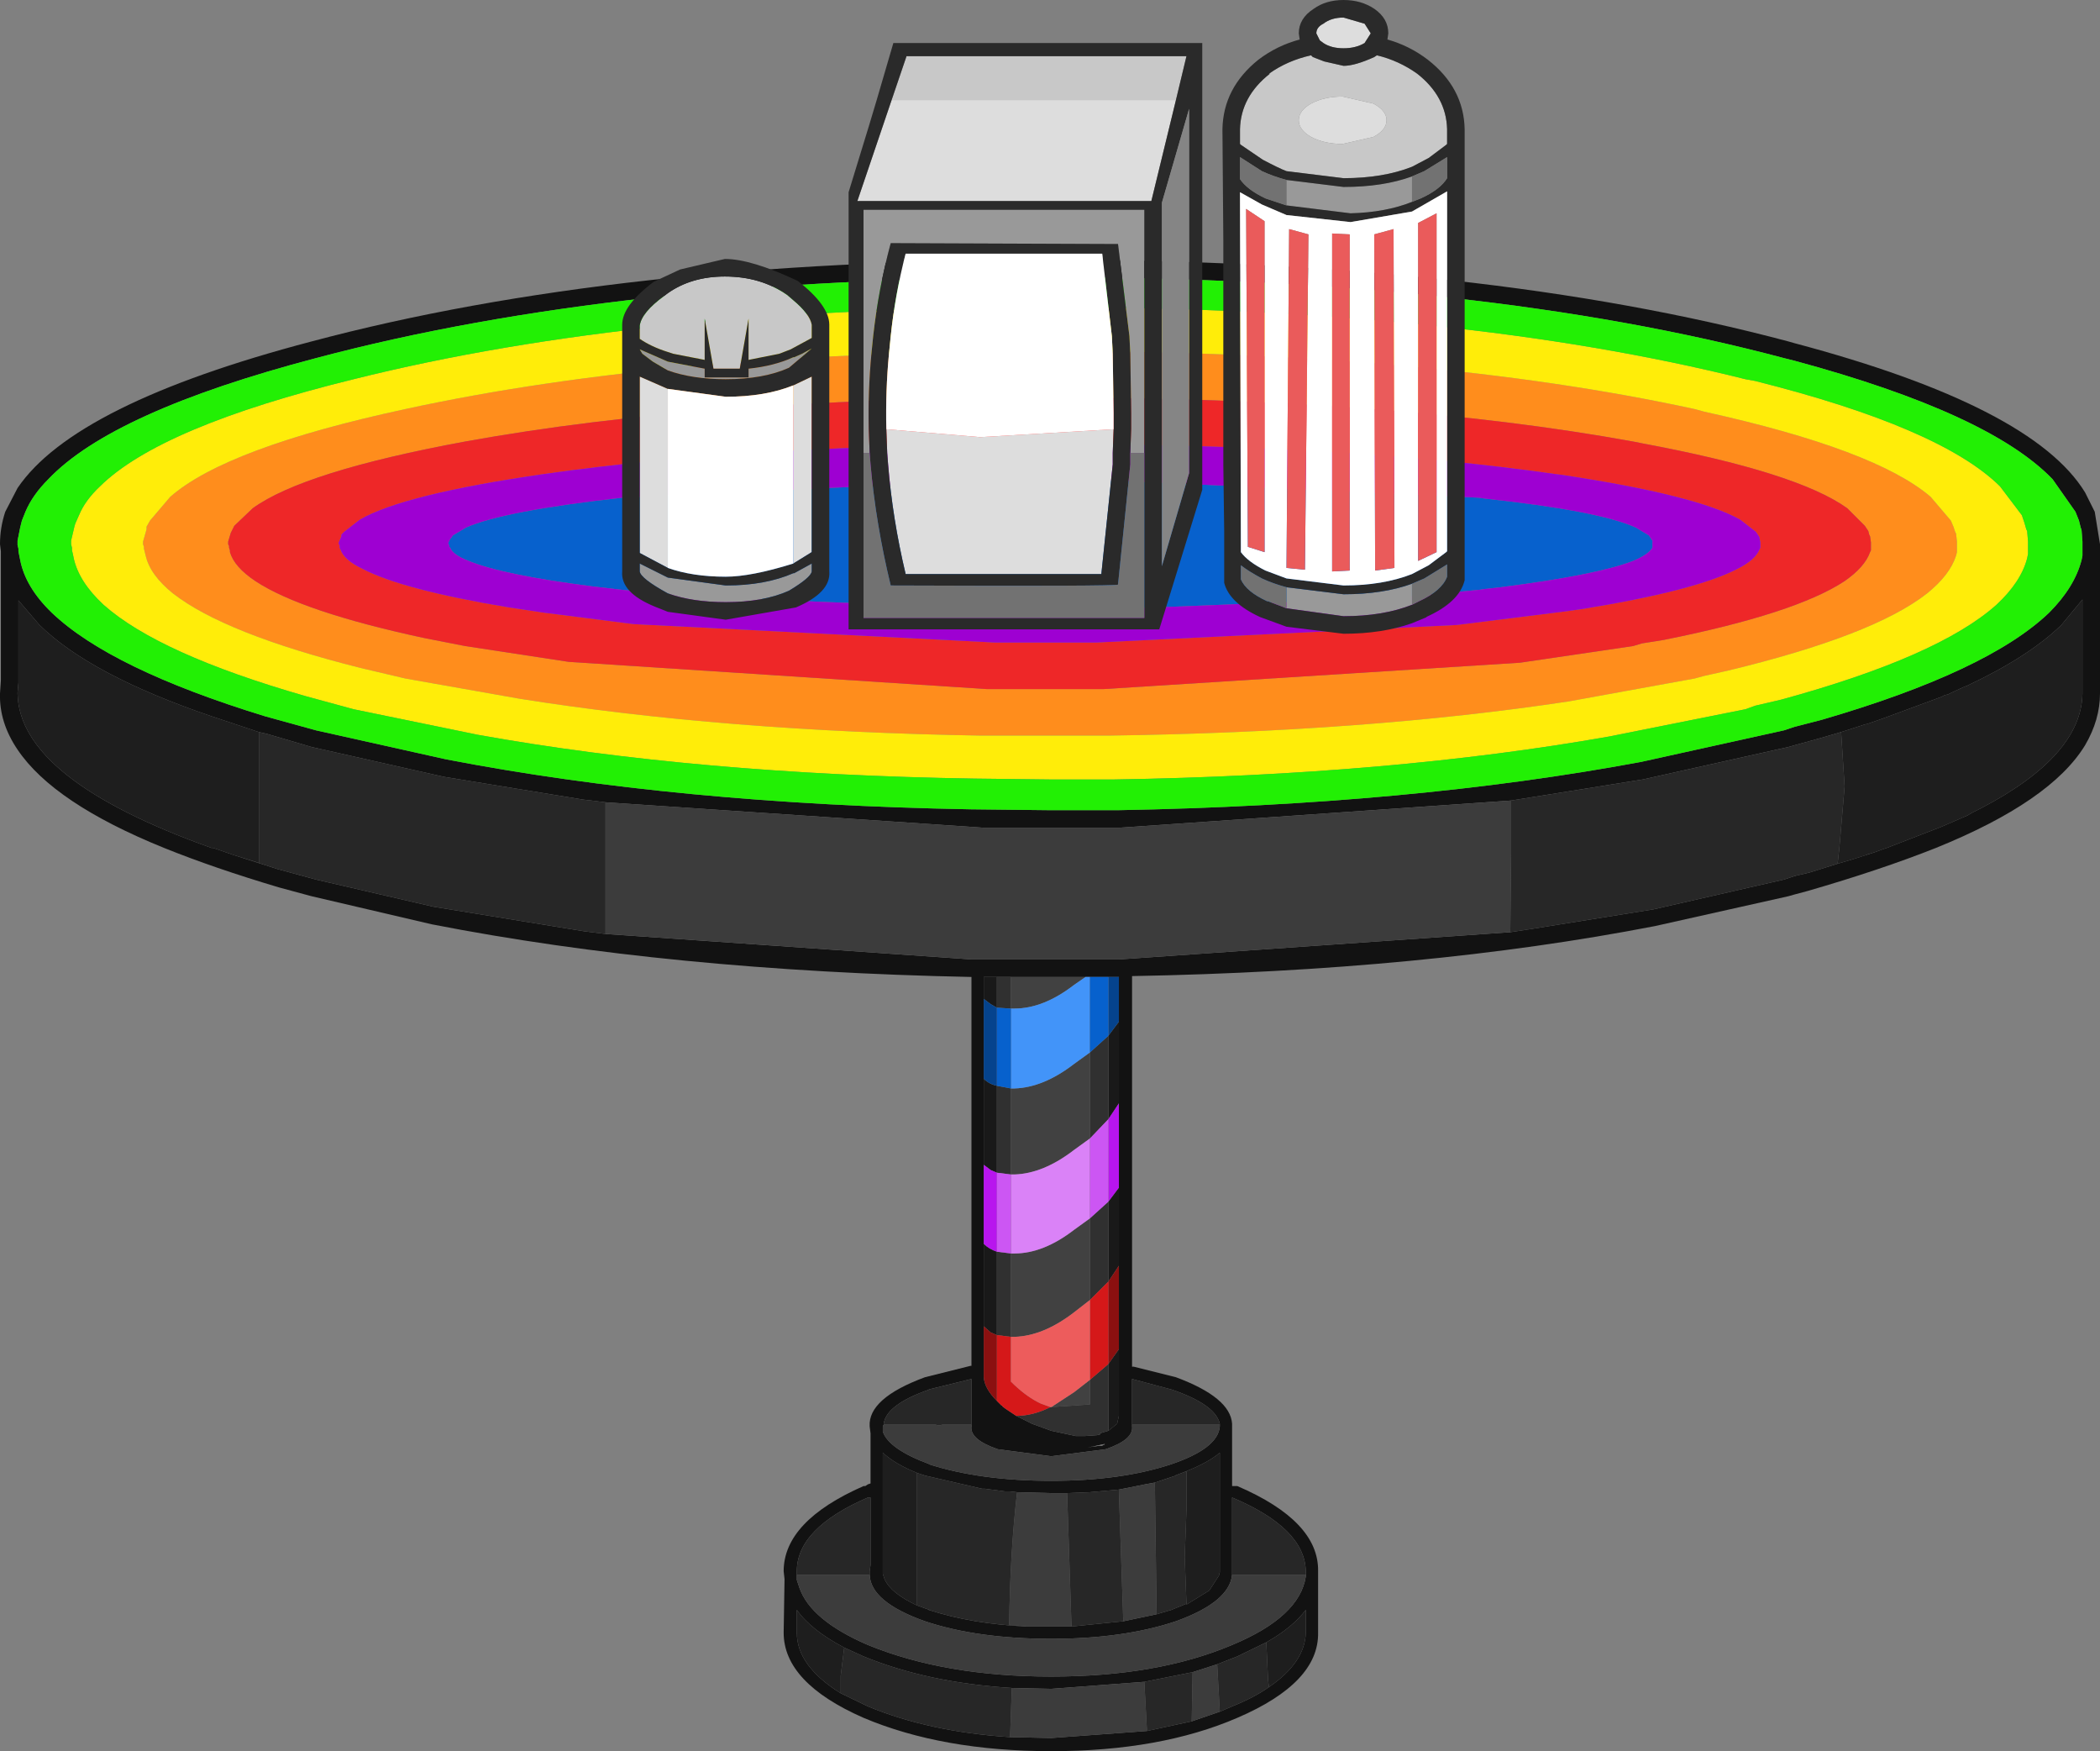 <?xml version="1.0" encoding="UTF-8" standalone="no"?>
<svg xmlns:ffdec="https://www.free-decompiler.com/flash" xmlns:xlink="http://www.w3.org/1999/xlink" ffdec:objectType="shape" height="99.75px" width="119.65px" xmlns="http://www.w3.org/2000/svg">
  <rect width="100%" height="100%" fill="#808080" stroke="none"/>
  <g transform="matrix(1.0, 0.0, 0.0, 1.0, -3.5, 108.95)">
    <path d="M61.1 -53.3 L63.3 -53.3 63.85 -53.3 65.35 -53.3 64.7 -52.85 Q62.95 -51.5 61.3 -51.5 L61.1 -51.5 61.1 -53.3 M61.1 -46.95 L61.3 -46.95 Q62.95 -47.0 64.7 -48.35 L65.6 -49.0 65.6 -44.1 64.7 -43.45 Q62.95 -42.1 61.3 -42.05 L61.1 -42.05 61.1 -46.95 M61.1 -37.55 L61.3 -37.55 Q62.95 -37.55 64.7 -38.9 L65.6 -39.55 65.6 -34.9 64.7 -34.2 Q62.95 -32.85 61.3 -32.8 L61.1 -32.8 61.1 -37.55 M65.6 -30.35 L65.6 -28.95 63.4 -28.8 64.7 -29.65 65.6 -30.35" fill="#414141" fill-rule="evenodd" stroke="none"/>
    <path d="M63.3 -69.7 L66.4 -69.7 90.1 -71.2 96.55 -72.15 97.05 -72.3 98.3 -72.5 Q105.8 -74.0 108.6 -75.85 109.75 -76.65 110.05 -77.5 L110.1 -77.6 110.1 -77.75 110.1 -77.8 110.1 -78.0 110.1 -78.05 110.05 -78.4 110.0 -78.5 109.95 -78.7 109.75 -79.0 108.75 -80.0 Q105.9 -82.05 97.05 -83.7 L96.55 -83.8 Q82.8 -86.3 63.3 -86.3 43.8 -86.3 30.0 -83.8 20.8 -82.1 17.9 -80.0 L16.85 -79.0 16.7 -78.7 16.65 -78.6 16.5 -78.1 16.5 -78.0 16.5 -77.95 16.55 -77.85 16.55 -77.75 16.6 -77.6 16.6 -77.5 Q16.85 -76.65 18.05 -75.85 20.7 -74.1 27.7 -72.6 L30.0 -72.15 35.9 -71.25 59.7 -69.7 63.3 -69.7 M63.3 -67.05 L59.35 -67.05 Q44.7 -67.3 33.1 -69.15 L26.6 -70.3 24.05 -70.9 Q16.3 -72.85 13.35 -75.15 12.05 -76.2 11.8 -77.3 L11.75 -77.5 11.7 -77.7 11.7 -77.8 11.65 -77.95 11.65 -78.1 11.85 -78.8 11.85 -78.95 12.05 -79.3 13.2 -80.65 Q16.4 -83.45 26.6 -85.65 41.8 -88.95 63.3 -88.95 84.85 -88.95 100.05 -85.65 L100.6 -85.5 Q110.35 -83.35 113.5 -80.65 L114.65 -79.3 114.8 -78.95 114.9 -78.65 114.95 -78.55 115.0 -78.1 115.0 -77.95 115.0 -77.7 115.0 -77.65 115.0 -77.5 114.95 -77.3 Q114.6 -76.2 113.3 -75.15 110.25 -72.75 101.95 -70.75 L100.6 -70.45 100.05 -70.3 92.9 -69.0 Q81.35 -67.25 66.7 -67.05 L63.3 -67.05" fill="#ff8d1c" fill-rule="evenodd" stroke="none"/>
    <path d="M89.6 -63.35 L68.0 -61.85 67.25 -61.8 67.15 -61.8 66.65 -61.8 65.6 -61.8 64.3 -61.8 63.3 -61.8 61.1 -61.8 60.3 -61.8 59.55 -61.8 58.85 -61.85 38.0 -63.25 37.2 -63.35 36.75 -63.4 28.8 -64.7 21.25 -66.4 18.7 -67.15 18.25 -67.25 17.05 -67.65 15.55 -68.15 Q8.65 -70.5 5.75 -73.35 L4.55 -74.75 4.55 -70.15 4.55 -70.05 4.5 -69.5 4.5 -69.45 Q4.6 -64.55 15.55 -60.65 L15.65 -60.65 16.8 -60.25 19.3 -59.45 21.5 -58.85 28.2 -57.3 36.8 -55.9 38.0 -55.75 58.85 -54.3 59.05 -54.3 59.55 -54.3 60.3 -54.3 61.1 -54.3 63.3 -54.3 65.6 -54.3 66.4 -54.3 66.65 -54.3 66.8 -54.3 67.25 -54.3 68.0 -54.35 89.55 -55.85 90.85 -56.05 97.7 -57.15 105.15 -58.85 105.75 -59.05 106.6 -59.25 108.2 -59.75 109.05 -60.0 110.3 -60.4 110.85 -60.6 111.0 -60.65 114.1 -61.85 115.6 -62.5 115.85 -62.65 116.35 -62.9 Q122.1 -65.9 122.15 -69.45 L122.15 -74.8 120.95 -73.35 Q119.1 -71.55 115.6 -69.9 L115.35 -69.8 114.7 -69.5 114.5 -69.4 114.3 -69.35 114.1 -69.25 110.85 -68.05 109.85 -67.7 109.8 -67.7 108.4 -67.25 107.2 -66.9 105.75 -66.5 105.4 -66.4 97.1 -64.55 90.85 -63.55 89.6 -63.35 M60.3 -53.3 L60.15 -53.3 59.55 -53.3 59.55 -52.05 59.55 -47.5 59.55 -42.6 59.55 -38.1 59.55 -33.4 59.55 -30.5 Q59.6 -29.85 60.3 -29.15 L60.55 -28.9 60.65 -28.85 60.6 -28.85 60.8 -28.7 61.1 -28.5 61.4 -28.3 62.3 -27.85 63.4 -27.45 64.8 -27.15 65.3 -27.15 66.0 -27.2 66.2 -27.25 66.15 -27.3 66.65 -27.45 67.15 -27.85 67.25 -28.3 67.25 -32.1 67.25 -36.85 67.25 -41.3 67.25 -46.1 67.25 -50.75 67.25 -53.3 66.75 -53.3 66.65 -53.3 65.6 -53.3 65.35 -53.3 63.85 -53.3 63.3 -53.3 61.1 -53.3 60.3 -53.3 M63.3 -62.8 L67.2 -62.8 Q83.85 -63.1 97.0 -65.55 L105.15 -67.35 105.75 -67.55 107.3 -67.95 Q116.75 -70.7 120.25 -74.05 121.7 -75.5 122.1 -77.05 L122.15 -77.3 122.15 -77.5 122.15 -77.6 122.15 -77.95 122.15 -78.1 122.1 -78.75 122.05 -78.9 121.95 -79.3 121.75 -79.8 120.45 -81.65 Q116.85 -85.4 105.75 -88.4 L105.15 -88.55 Q87.85 -93.15 63.3 -93.15 38.8 -93.15 21.5 -88.55 9.9 -85.5 6.25 -81.65 5.35 -80.75 4.95 -79.8 L4.75 -79.3 4.7 -79.1 4.65 -78.9 4.5 -78.15 4.5 -77.95 4.5 -77.9 4.55 -77.7 4.55 -77.55 4.6 -77.3 4.65 -77.05 Q4.95 -75.5 6.45 -74.05 9.8 -70.85 18.6 -68.15 L21.5 -67.35 28.9 -65.7 Q42.1 -63.15 58.8 -62.85 L63.3 -62.8 M3.55 -77.55 L3.5 -77.95 Q3.5 -78.9 3.8 -79.8 L4.5 -81.15 Q7.75 -85.95 21.25 -89.5 38.7 -94.15 63.3 -94.15 87.95 -94.15 105.4 -89.5 L105.75 -89.4 Q119.3 -85.8 122.3 -80.9 L122.85 -79.8 123.15 -77.95 123.15 -77.55 123.15 -69.45 Q123.15 -67.95 122.3 -66.5 120.35 -63.3 113.8 -60.65 110.65 -59.4 106.5 -58.2 L105.75 -58.0 105.4 -57.9 97.8 -56.2 Q84.65 -53.65 68.0 -53.35 L68.0 -31.1 68.1 -31.1 70.5 -30.5 Q73.6 -29.35 73.7 -27.85 L73.7 -27.7 73.7 -24.3 73.75 -24.3 74.0 -24.3 Q78.65 -22.3 78.6 -19.45 L78.6 -19.15 78.6 -15.95 Q78.65 -13.1 74.0 -11.1 69.6 -9.2 63.4 -9.2 57.2 -9.2 52.7 -11.1 48.15 -13.1 48.15 -15.95 L48.2 -19.0 48.15 -19.45 Q48.15 -22.3 52.7 -24.3 L52.8 -24.3 52.95 -24.4 53.1 -24.45 53.1 -27.3 53.05 -27.7 Q52.95 -29.3 56.2 -30.5 L58.8 -31.15 58.85 -31.15 58.85 -53.3 Q41.65 -53.65 28.1 -56.3 L21.25 -57.9 19.4 -58.4 Q15.7 -59.5 12.85 -60.65 6.55 -63.2 4.5 -66.25 3.45 -67.8 3.5 -69.45 L3.55 -70.2 3.55 -77.55 M65.75 -26.55 L65.45 -26.5 66.15 -26.6 66.25 -26.6 66.3 -26.6 66.35 -26.65 66.4 -26.65 66.45 -26.7 65.75 -26.55 M68.0 -27.8 L68.0 -27.7 Q68.1 -26.95 66.5 -26.4 L63.4 -26.0 60.35 -26.4 Q58.75 -26.95 58.85 -27.7 L58.85 -27.8 58.85 -30.4 56.4 -29.8 56.45 -29.8 Q54.0 -28.95 53.85 -27.85 L53.85 -27.8 53.8 -27.7 53.8 -27.4 Q54.15 -26.4 56.45 -25.55 L56.4 -25.55 Q59.35 -24.6 63.4 -24.6 67.4 -24.6 70.25 -25.55 72.9 -26.45 73.0 -27.7 L73.0 -27.8 73.0 -27.85 Q72.75 -28.95 70.25 -29.8 L68.0 -30.4 68.0 -27.8 M71.1 -25.15 L70.45 -24.9 70.5 -24.9 69.3 -24.5 68.75 -24.4 67.25 -24.1 65.55 -23.95 64.3 -23.9 63.4 -23.9 61.45 -23.95 61.0 -24.0 60.75 -24.0 59.6 -24.15 59.45 -24.15 56.2 -24.9 55.75 -25.05 Q54.5 -25.55 53.8 -26.2 L53.8 -19.65 53.8 -19.45 53.8 -19.35 53.8 -19.3 53.9 -19.0 Q54.25 -18.2 55.75 -17.5 L56.45 -17.25 56.4 -17.25 Q58.85 -16.45 62.0 -16.3 L63.05 -16.3 63.4 -16.3 64.55 -16.3 67.5 -16.6 69.4 -17.0 70.25 -17.25 71.1 -17.6 71.1 -17.55 72.4 -18.35 72.95 -19.2 73.0 -19.4 73.0 -19.45 73.0 -19.7 73.0 -26.2 Q72.35 -25.65 71.1 -25.15 M53.05 -19.25 L53.05 -19.45 53.1 -19.8 53.1 -23.65 52.95 -23.65 Q48.9 -21.9 48.9 -19.45 L48.9 -19.25 48.9 -19.15 48.9 -18.95 49.05 -18.5 Q49.7 -16.65 52.95 -15.25 57.35 -13.45 63.4 -13.45 69.45 -13.45 73.7 -15.25 77.55 -16.85 77.9 -19.15 L77.9 -19.25 77.9 -19.45 Q77.85 -21.9 73.7 -23.65 L73.7 -19.7 73.7 -19.45 73.7 -19.25 Q73.55 -17.7 70.5 -16.6 67.5 -15.6 63.4 -15.6 59.2 -15.6 56.2 -16.6 53.1 -17.7 53.05 -19.25 M51.4 -12.5 L52.95 -11.75 Q56.45 -10.3 61.05 -10.0 L63.4 -9.95 68.85 -10.35 71.4 -10.9 73.0 -11.45 73.7 -11.75 Q74.95 -12.25 75.8 -12.85 77.85 -14.25 77.9 -15.95 L77.9 -17.25 Q77.15 -16.25 75.65 -15.4 L74.0 -14.6 72.85 -14.15 71.45 -13.7 68.7 -13.15 63.4 -12.75 61.15 -12.8 Q56.35 -13.1 52.7 -14.6 L51.6 -15.1 Q49.7 -16.1 48.9 -17.25 L48.9 -15.95 Q48.9 -14.05 51.4 -12.5" fill="#121212" fill-rule="evenodd" stroke="none"/>
    <path d="M59.55 -52.05 L59.55 -53.3 60.15 -53.3 60.3 -53.3 60.3 -51.55 59.95 -51.75 59.55 -52.05 M67.25 -50.75 L67.25 -46.1 67.15 -45.95 66.65 -45.2 66.65 -49.95 67.25 -50.75 M67.25 -41.3 L67.25 -36.85 67.15 -36.7 66.65 -35.95 66.65 -40.5 67.25 -41.3 M67.25 -32.1 L67.25 -28.3 67.15 -27.85 66.65 -27.45 66.65 -31.25 67.25 -32.1 M59.55 -33.4 L59.55 -38.1 Q59.85 -37.8 60.3 -37.65 L60.3 -32.9 59.95 -33.05 59.55 -33.4 M59.55 -42.6 L59.55 -47.5 Q59.85 -47.2 60.3 -47.1 L60.3 -42.15 59.95 -42.3 59.55 -42.6" fill="#191919" fill-rule="evenodd" stroke="none"/>
    <path d="M60.3 -53.3 L61.1 -53.3 61.1 -51.5 60.3 -51.55 60.3 -53.3 M66.65 -27.45 L66.15 -27.3 66.2 -27.25 66.0 -27.2 65.3 -27.15 64.8 -27.15 63.4 -27.45 62.3 -27.85 61.4 -28.3 Q62.35 -28.3 63.35 -28.8 L63.4 -28.8 65.6 -28.95 65.6 -30.35 66.65 -31.25 66.65 -27.45 M60.3 -47.1 L61.1 -46.95 61.1 -42.05 60.3 -42.15 60.3 -47.1 M65.6 -44.1 L65.6 -49.0 66.65 -49.95 66.65 -45.2 65.6 -44.1 M61.1 -37.55 L61.1 -32.8 60.3 -32.9 60.3 -37.65 61.1 -37.55 M65.6 -34.9 L65.6 -39.55 66.65 -40.5 66.65 -35.95 65.6 -34.9" fill="#303030" fill-rule="evenodd" stroke="none"/>
    <path d="M63.3 -67.05 L66.7 -67.05 Q81.35 -67.25 92.9 -69.0 L100.05 -70.3 100.6 -70.45 101.95 -70.75 Q110.25 -72.75 113.3 -75.15 114.6 -76.2 114.95 -77.3 L115.0 -77.5 115.0 -77.65 115.0 -77.7 115.0 -77.95 115.0 -78.1 114.95 -78.55 114.9 -78.65 114.8 -78.95 114.65 -79.3 113.5 -80.65 Q110.35 -83.35 100.6 -85.5 L100.05 -85.65 Q84.85 -88.95 63.3 -88.95 41.8 -88.95 26.6 -85.65 16.4 -83.45 13.2 -80.65 L12.05 -79.3 11.85 -78.95 11.85 -78.8 11.65 -78.1 11.65 -77.95 11.7 -77.8 11.7 -77.7 11.75 -77.5 11.8 -77.3 Q12.05 -76.2 13.35 -75.15 16.3 -72.85 24.05 -70.9 L26.6 -70.3 33.1 -69.15 Q44.7 -67.3 59.35 -67.05 L63.3 -67.05 M63.3 -64.55 L59.0 -64.6 Q43.2 -64.85 30.7 -67.1 L23.65 -68.55 20.9 -69.3 Q12.55 -71.7 9.4 -74.5 8.0 -75.8 7.7 -77.15 L7.65 -77.4 7.6 -77.6 7.6 -77.75 7.55 -77.95 7.55 -78.15 7.75 -79.0 7.8 -79.15 8.0 -79.6 Q8.35 -80.45 9.2 -81.25 12.65 -84.65 23.65 -87.35 40.05 -91.45 63.3 -91.45 86.55 -91.45 102.95 -87.35 L103.5 -87.25 Q114.05 -84.6 117.45 -81.25 L118.7 -79.6 118.85 -79.15 118.95 -78.8 119.0 -78.7 119.05 -78.1 119.05 -77.95 119.05 -77.65 119.05 -77.55 119.05 -77.4 119.0 -77.15 Q118.65 -75.8 117.25 -74.5 113.95 -71.55 105.0 -69.1 L103.5 -68.75 102.95 -68.55 95.2 -67.0 Q82.75 -64.8 67.0 -64.55 L63.3 -64.55" fill="#ffed09" fill-rule="evenodd" stroke="none"/>
    <path d="M63.3 -62.8 L58.8 -62.85 Q42.1 -63.15 28.9 -65.7 L21.5 -67.35 18.6 -68.15 Q9.8 -70.85 6.45 -74.05 4.95 -75.5 4.65 -77.05 L4.6 -77.3 4.55 -77.55 4.55 -77.7 4.5 -77.9 4.5 -77.95 4.5 -78.15 4.65 -78.9 4.7 -79.1 4.75 -79.3 4.95 -79.8 Q5.35 -80.75 6.25 -81.65 9.9 -85.5 21.5 -88.55 38.8 -93.15 63.3 -93.15 87.85 -93.15 105.15 -88.55 L105.75 -88.4 Q116.85 -85.4 120.45 -81.65 L121.75 -79.8 121.95 -79.3 122.05 -78.9 122.1 -78.75 122.15 -78.1 122.15 -77.95 122.15 -77.6 122.15 -77.5 122.15 -77.3 122.1 -77.05 Q121.7 -75.5 120.25 -74.05 116.75 -70.7 107.3 -67.95 L105.75 -67.55 105.15 -67.35 97.0 -65.55 Q83.85 -63.1 67.2 -62.8 L63.3 -62.8 M63.3 -64.55 L67.0 -64.55 Q82.75 -64.8 95.2 -67.0 L102.95 -68.55 103.5 -68.75 105.0 -69.1 Q113.95 -71.55 117.25 -74.5 118.65 -75.8 119.0 -77.15 L119.05 -77.4 119.05 -77.55 119.05 -77.65 119.05 -77.95 119.05 -78.1 119.0 -78.7 118.95 -78.8 118.85 -79.15 118.7 -79.6 117.45 -81.25 Q114.05 -84.6 103.5 -87.25 L102.95 -87.35 Q86.55 -91.45 63.3 -91.45 40.05 -91.45 23.65 -87.35 12.65 -84.65 9.2 -81.25 8.35 -80.45 8.0 -79.6 L7.8 -79.15 7.75 -79.0 7.55 -78.15 7.55 -77.95 7.6 -77.75 7.6 -77.6 7.65 -77.4 7.7 -77.15 Q8.0 -75.8 9.4 -74.5 12.55 -71.7 20.9 -69.3 L23.65 -68.55 30.7 -67.1 Q43.2 -64.85 59.0 -64.6 L63.3 -64.55" fill="#22f004" fill-rule="evenodd" stroke="none"/>
    <path d="M66.65 -53.3 L66.75 -53.3 67.25 -53.3 67.25 -50.75 66.65 -49.95 66.65 -53.3 M59.55 -47.5 L59.55 -52.05 59.95 -51.75 60.3 -51.55 60.3 -47.1 Q59.85 -47.2 59.55 -47.5" fill="#05438d" fill-rule="evenodd" stroke="none"/>
    <path d="M65.35 -53.3 L65.6 -53.3 65.6 -49.0 64.7 -48.35 Q62.95 -47.0 61.3 -46.95 L61.1 -46.95 61.1 -51.5 61.3 -51.5 Q62.95 -51.5 64.7 -52.85 L65.35 -53.3" fill="#4294f9" fill-rule="evenodd" stroke="none"/>
    <path d="M65.6 -53.3 L66.65 -53.3 66.65 -49.95 65.6 -49.0 65.6 -53.3 M63.35 -74.2 L60.7 -74.25 43.3 -74.95 38.95 -75.35 37.25 -75.55 Q32.15 -76.2 30.2 -77.0 29.3 -77.35 29.15 -77.75 L29.1 -77.8 29.1 -77.9 29.05 -77.95 29.05 -78.05 29.15 -78.25 29.2 -78.3 29.3 -78.45 30.05 -78.9 Q32.2 -79.85 38.95 -80.6 L63.35 -81.75 87.75 -80.6 88.1 -80.55 Q94.6 -79.85 96.7 -78.9 L97.45 -78.45 97.55 -78.3 97.6 -78.2 97.65 -78.2 97.65 -78.0 97.65 -77.9 97.65 -77.75 Q97.4 -77.35 96.55 -77.0 94.5 -76.2 89.0 -75.5 L88.1 -75.4 87.75 -75.35 83.0 -74.9 65.6 -74.2 63.35 -74.2 M61.1 -51.5 L61.1 -46.95 60.3 -47.1 60.3 -51.55 61.1 -51.5" fill="#0761cd" fill-rule="evenodd" stroke="none"/>
    <path d="M67.25 -46.1 L67.25 -41.3 66.65 -40.5 66.65 -45.2 67.15 -45.95 67.25 -46.1 M59.55 -38.1 L59.55 -42.6 59.95 -42.3 60.3 -42.15 60.3 -37.65 Q59.85 -37.8 59.55 -38.1" fill="#b815ee" fill-rule="evenodd" stroke="none"/>
    <path d="M61.1 -42.05 L61.3 -42.05 Q62.95 -42.1 64.7 -43.45 L65.6 -44.1 65.6 -39.55 64.7 -38.9 Q62.95 -37.55 61.3 -37.55 L61.1 -37.55 61.1 -42.05" fill="#da82f7" fill-rule="evenodd" stroke="none"/>
    <path d="M66.65 -45.2 L66.65 -40.5 65.6 -39.55 65.6 -44.1 66.65 -45.2 M61.1 -42.05 L61.1 -37.55 60.3 -37.65 60.3 -42.15 61.1 -42.05" fill="#cc56f3" fill-rule="evenodd" stroke="none"/>
    <path d="M67.25 -36.85 L67.25 -32.1 66.65 -31.25 66.65 -35.95 67.15 -36.7 67.25 -36.85 M60.3 -29.15 Q59.6 -29.85 59.55 -30.5 L59.55 -33.4 59.95 -33.05 60.3 -32.9 60.3 -29.15" fill="#8b1010" fill-rule="evenodd" stroke="none"/>
    <path d="M61.4 -28.3 L61.1 -28.5 60.8 -28.7 60.6 -28.85 60.65 -28.85 60.55 -28.9 60.3 -29.15 60.3 -32.9 61.1 -32.8 61.1 -30.25 Q61.85 -29.5 62.6 -29.1 L62.8 -29.0 63.35 -28.8 Q62.35 -28.3 61.4 -28.3 M66.65 -35.95 L66.65 -31.25 65.6 -30.35 65.6 -34.9 66.65 -35.95" fill="#d51819" fill-rule="evenodd" stroke="none"/>
    <path d="M61.1 -32.8 L61.3 -32.8 Q62.95 -32.85 64.7 -34.2 L65.6 -34.9 65.6 -30.35 64.7 -29.65 63.4 -28.8 63.35 -28.8 62.8 -29.0 62.6 -29.1 Q61.85 -29.5 61.1 -30.25 L61.1 -32.8" fill="#ed5c5c" fill-rule="evenodd" stroke="none"/>
    <path d="M65.75 -26.55 L66.45 -26.7 66.4 -26.65 66.35 -26.65 66.3 -26.6 66.25 -26.6 66.15 -26.6 65.45 -26.5 65.75 -26.55" fill="#727272" fill-rule="evenodd" stroke="none"/>
    <path d="M38.0 -63.25 L58.85 -61.85 59.55 -61.8 60.3 -61.8 61.1 -61.8 63.3 -61.8 64.3 -61.8 65.6 -61.8 66.65 -61.8 67.15 -61.8 67.25 -61.8 68.0 -61.85 89.6 -63.35 89.6 -60.65 89.6 -60.4 89.55 -55.85 68.0 -54.35 67.25 -54.3 66.8 -54.3 66.65 -54.3 66.4 -54.3 65.6 -54.3 63.3 -54.3 61.1 -54.3 60.3 -54.3 59.55 -54.3 59.05 -54.3 58.85 -54.3 38.0 -55.75 38.0 -63.25 M58.85 -27.8 L58.85 -27.7 Q58.75 -26.95 60.35 -26.4 L63.4 -26.0 66.5 -26.4 Q68.1 -26.95 68.0 -27.7 L68.0 -27.8 73.0 -27.8 73.0 -27.7 Q72.9 -26.45 70.25 -25.55 67.4 -24.6 63.4 -24.6 59.35 -24.6 56.4 -25.55 L56.45 -25.55 Q54.15 -26.4 53.8 -27.4 L53.8 -27.7 53.85 -27.8 56.8 -27.8 57.0 -27.75 57.2 -27.8 58.85 -27.8 M69.3 -24.5 L69.4 -17.0 67.5 -16.6 67.25 -24.0 67.25 -24.1 68.75 -24.4 69.3 -24.5 M62.0 -16.3 L61.0 -16.4 Q61.05 -20.55 61.45 -23.95 L63.4 -23.9 64.3 -23.9 64.55 -16.3 63.4 -16.3 63.05 -16.3 62.0 -16.3 M53.05 -19.25 Q53.1 -17.7 56.2 -16.6 59.2 -15.6 63.4 -15.6 67.5 -15.6 70.5 -16.6 73.55 -17.7 73.7 -19.25 L77.9 -19.25 77.9 -19.15 Q77.55 -16.85 73.7 -15.25 69.45 -13.45 63.4 -13.45 57.35 -13.45 52.95 -15.25 49.7 -16.65 49.05 -18.5 L48.9 -18.95 48.9 -19.15 48.9 -19.25 53.05 -19.25 M61.05 -10.0 L61.15 -12.8 63.4 -12.75 68.7 -13.15 68.85 -10.35 63.4 -9.95 61.05 -10.0 M72.85 -14.15 L72.9 -13.25 73.0 -11.45 71.4 -10.9 71.45 -13.7 72.85 -14.15" fill="#3c3c3c" fill-rule="evenodd" stroke="none"/>
    <path d="M89.6 -63.35 L90.85 -63.55 97.1 -64.55 105.4 -66.4 105.75 -66.5 107.2 -66.9 108.4 -67.25 108.6 -64.15 108.3 -60.65 108.2 -59.75 106.6 -59.25 105.75 -59.05 105.15 -58.85 97.7 -57.15 90.85 -56.05 89.55 -55.85 89.6 -60.4 89.6 -60.65 89.6 -63.35 M38.0 -55.75 L36.8 -55.9 28.2 -57.3 21.5 -58.85 19.3 -59.45 16.8 -60.25 18.25 -59.8 18.25 -67.25 18.7 -67.15 21.25 -66.4 28.8 -64.7 36.75 -63.4 37.2 -63.35 38.0 -63.25 38.0 -55.75 M58.85 -27.8 L57.2 -27.8 57.0 -27.75 56.8 -27.8 53.85 -27.8 53.85 -27.85 Q54.0 -28.95 56.45 -29.8 L56.4 -29.8 58.85 -30.4 58.85 -27.8 M73.0 -27.8 L68.0 -27.8 68.0 -30.4 70.25 -29.8 Q72.75 -28.95 73.0 -27.85 L73.0 -27.8 M69.3 -24.5 L70.5 -24.9 70.45 -24.9 71.1 -25.15 71.1 -22.95 71.0 -20.25 71.1 -17.6 70.25 -17.25 69.4 -17.0 69.3 -24.5 M55.75 -25.05 L56.2 -24.9 59.45 -24.15 59.6 -24.15 60.75 -24.0 61.0 -24.0 61.45 -23.95 Q61.05 -20.55 61.0 -16.4 L62.0 -16.3 Q58.85 -16.45 56.4 -17.25 L56.45 -17.25 55.75 -17.5 55.75 -25.05 M64.3 -23.9 L65.55 -23.95 67.25 -24.1 67.25 -24.0 67.5 -16.6 64.55 -16.3 64.3 -23.9 M48.9 -19.25 L48.9 -19.45 Q48.9 -21.9 52.95 -23.65 L53.1 -23.65 53.1 -19.8 53.05 -19.45 53.05 -19.25 48.9 -19.25 M73.7 -19.25 L73.7 -19.45 73.7 -19.7 73.7 -23.65 Q77.85 -21.9 77.9 -19.45 L77.9 -19.25 73.7 -19.25 M51.4 -12.5 L51.4 -13.5 51.6 -15.1 52.7 -14.6 Q56.35 -13.1 61.15 -12.8 L61.05 -10.0 Q56.45 -10.3 52.95 -11.75 L51.4 -12.5 M73.0 -11.45 L72.9 -13.25 72.85 -14.15 74.0 -14.6 75.65 -15.4 75.75 -13.25 75.8 -12.85 Q74.95 -12.25 73.7 -11.75 L73.0 -11.45 M71.45 -13.7 L71.4 -10.9 68.85 -10.35 68.7 -13.15 71.45 -13.7" fill="#272727" fill-rule="evenodd" stroke="none"/>
    <path d="M108.4 -67.25 L109.8 -67.7 109.85 -67.7 110.85 -68.05 114.1 -69.25 114.3 -69.35 114.5 -69.4 114.7 -69.5 115.35 -69.8 115.6 -69.9 Q119.1 -71.55 120.95 -73.35 L122.15 -74.8 122.15 -69.45 Q122.1 -65.9 116.35 -62.9 L115.85 -62.65 115.6 -62.5 114.1 -61.85 111.0 -60.65 110.85 -60.6 110.3 -60.4 109.8 -60.25 109.85 -60.25 109.05 -60.0 108.2 -59.75 108.3 -60.65 108.6 -64.15 108.4 -67.25 M16.8 -60.25 L15.65 -60.65 15.55 -60.65 Q4.6 -64.55 4.5 -69.45 L4.5 -69.5 4.55 -70.05 4.55 -70.15 4.55 -74.75 5.75 -73.35 Q8.65 -70.5 15.55 -68.15 L17.05 -67.65 18.25 -67.25 18.25 -59.8 16.8 -60.25 M71.1 -17.6 L71.0 -20.25 71.1 -22.95 71.1 -25.15 Q72.35 -25.65 73.0 -26.2 L73.0 -19.7 73.0 -19.45 73.0 -19.4 72.95 -19.2 72.4 -18.35 71.1 -17.55 71.1 -17.6 M55.75 -25.05 L55.75 -17.5 Q54.25 -18.2 53.9 -19.0 L53.8 -19.3 53.8 -19.35 53.8 -19.45 53.8 -19.65 53.8 -26.2 Q54.5 -25.55 55.75 -25.05 M51.6 -15.1 L51.4 -13.5 51.4 -12.5 Q48.9 -14.05 48.9 -15.95 L48.9 -17.25 Q49.7 -16.1 51.6 -15.1 M75.8 -12.85 L75.75 -13.25 75.65 -15.4 Q77.15 -16.25 77.9 -17.25 L77.9 -15.95 Q77.85 -14.25 75.8 -12.85" fill="#1e1e1e" fill-rule="evenodd" stroke="none"/>
    <path d="M63.3 -69.7 L59.7 -69.7 35.9 -71.25 30.0 -72.15 27.7 -72.6 Q20.7 -74.1 18.05 -75.85 16.85 -76.65 16.6 -77.5 L16.6 -77.6 16.55 -77.75 16.55 -77.85 16.5 -77.95 16.5 -78.0 16.5 -78.1 16.65 -78.6 16.7 -78.7 16.85 -79.0 17.9 -80.0 Q20.8 -82.1 30.0 -83.8 43.8 -86.3 63.3 -86.3 82.8 -86.3 96.55 -83.8 L97.05 -83.7 Q105.9 -82.05 108.75 -80.0 L109.75 -79.0 109.95 -78.7 110.0 -78.5 110.05 -78.4 110.1 -78.05 110.1 -78.0 110.1 -77.8 110.1 -77.75 110.1 -77.6 110.05 -77.5 Q109.75 -76.65 108.6 -75.85 105.8 -74.0 98.3 -72.5 L97.05 -72.3 96.55 -72.15 90.1 -71.2 66.4 -69.7 63.3 -69.7 M63.3 -72.35 L65.95 -72.35 86.5 -73.35 92.1 -74.05 92.5 -74.1 93.6 -74.25 Q100.1 -75.3 102.5 -76.55 103.5 -77.05 103.75 -77.65 L103.8 -77.75 103.8 -77.85 103.8 -78.0 103.8 -78.05 103.75 -78.3 103.75 -78.35 103.65 -78.5 103.55 -78.65 102.65 -79.35 Q100.15 -80.75 92.5 -81.9 L92.1 -81.95 Q80.2 -83.65 63.3 -83.65 46.4 -83.65 34.5 -81.95 26.5 -80.8 24.0 -79.35 L23.1 -78.65 22.95 -78.5 22.95 -78.4 22.8 -78.05 22.8 -77.95 22.85 -77.9 22.85 -77.85 22.85 -77.75 22.9 -77.65 Q23.1 -77.05 24.15 -76.55 26.45 -75.35 32.5 -74.35 L34.5 -74.05 39.6 -73.4 60.2 -72.35 63.3 -72.35" fill="#ee2728" fill-rule="evenodd" stroke="none"/>
    <path d="M63.35 -74.2 L65.6 -74.2 83.0 -74.9 87.75 -75.35 88.1 -75.4 89.0 -75.5 Q94.5 -76.2 96.55 -77.0 97.4 -77.35 97.65 -77.75 L97.65 -77.9 97.65 -78.0 97.65 -78.2 97.6 -78.2 97.55 -78.3 97.45 -78.45 96.7 -78.9 Q94.6 -79.85 88.1 -80.55 L87.75 -80.6 63.35 -81.75 38.95 -80.6 Q32.2 -79.85 30.05 -78.9 L29.3 -78.45 29.2 -78.3 29.15 -78.25 29.05 -78.05 29.05 -77.95 29.1 -77.9 29.1 -77.8 29.15 -77.75 Q29.3 -77.35 30.2 -77.0 32.15 -76.2 37.25 -75.55 L38.95 -75.35 43.3 -74.95 60.7 -74.25 63.35 -74.2 M63.3 -72.35 L60.2 -72.35 39.6 -73.4 34.5 -74.05 32.5 -74.35 Q26.45 -75.35 24.15 -76.55 23.1 -77.05 22.9 -77.65 L22.85 -77.75 22.85 -77.85 22.85 -77.9 22.8 -77.95 22.8 -78.05 22.95 -78.4 22.95 -78.5 23.1 -78.65 24.0 -79.35 Q26.5 -80.8 34.5 -81.95 46.4 -83.65 63.3 -83.65 80.2 -83.65 92.1 -81.95 L92.5 -81.9 Q100.15 -80.75 102.65 -79.35 L103.55 -78.65 103.65 -78.5 103.75 -78.35 103.75 -78.3 103.8 -78.05 103.8 -78.0 103.8 -77.85 103.8 -77.75 103.75 -77.65 Q103.5 -77.05 102.5 -76.55 100.1 -75.3 93.6 -74.25 L92.5 -74.1 92.1 -74.05 86.5 -73.35 65.95 -72.35 63.3 -72.35" fill="#9e00d2" fill-rule="evenodd" stroke="none"/>
    <path d="M81.6 -107.05 L81.25 -106.5 Q80.75 -106.2 80.05 -106.2 79.35 -106.2 78.9 -106.5 L78.7 -106.65 78.5 -107.05 Q78.5 -107.4 78.9 -107.6 79.35 -107.95 80.05 -107.95 L81.25 -107.6 81.6 -107.05 M81.75 -101.15 L80.0 -100.75 Q78.95 -100.75 78.2 -101.15 77.5 -101.55 77.5 -102.1 77.5 -102.65 78.2 -103.05 78.95 -103.45 80.0 -103.45 L81.75 -103.05 Q82.5 -102.65 82.5 -102.1 82.5 -101.55 81.75 -101.15 M70.5 -103.25 L69.1 -97.5 52.35 -97.5 54.3 -103.25 70.5 -103.25 M66.95 -84.5 L66.9 -83.15 66.9 -82.5 66.25 -76.25 55.1 -76.25 Q54.35 -79.4 54.1 -82.5 L54.05 -83.15 54.0 -84.5 59.35 -84.05 66.95 -84.5 M48.7 -87.0 L49.75 -87.5 49.75 -77.5 48.7 -76.85 48.7 -87.0 M41.55 -76.6 L39.95 -77.45 39.95 -87.5 41.55 -86.8 41.55 -76.6" fill="#dddddd" fill-rule="evenodd" stroke="none"/>
    <path d="M81.95 -105.8 Q83.2 -105.5 84.25 -104.75 85.9 -103.45 85.95 -101.6 L85.95 -100.75 85.9 -100.7 84.9 -99.95 83.95 -99.45 Q82.3 -98.8 80.05 -98.8 L76.8 -99.2 Q76.4 -99.35 75.45 -99.85 L74.2 -100.7 74.15 -100.75 74.15 -101.6 Q74.2 -103.45 75.85 -104.75 L75.8 -104.75 Q76.85 -105.5 78.2 -105.8 L78.3 -105.7 78.95 -105.45 80.05 -105.2 Q80.7 -105.2 81.8 -105.7 L81.95 -105.8 M81.75 -101.15 Q82.5 -101.55 82.5 -102.1 82.5 -102.65 81.75 -103.05 L80.0 -103.45 Q78.95 -103.45 78.2 -103.05 77.5 -102.65 77.5 -102.1 77.5 -101.55 78.2 -101.15 78.95 -100.75 80.0 -100.75 L81.75 -101.15 M54.3 -103.25 L55.15 -105.75 71.1 -105.75 70.5 -103.25 54.3 -103.25 M41.55 -92.25 Q42.9 -93.2 44.8 -93.2 46.85 -93.2 48.35 -92.15 L48.7 -91.85 Q49.65 -91.05 49.75 -90.45 L49.75 -89.7 48.55 -89.05 47.9 -88.8 46.15 -88.45 46.15 -90.8 45.65 -87.95 44.15 -87.95 43.65 -90.8 43.65 -88.45 41.85 -88.8 41.55 -88.9 Q40.6 -89.2 39.95 -89.65 L39.95 -90.4 Q40.05 -91.15 41.35 -92.1 L41.55 -92.25" fill="#c8c8c8" fill-rule="evenodd" stroke="none"/>
    <path d="M83.95 -97.45 Q82.45 -96.85 80.45 -96.8 L76.8 -97.25 76.8 -98.7 80.05 -98.3 Q82.3 -98.3 83.95 -98.9 L83.95 -97.45 M67.9 -83.15 L67.95 -84.5 67.95 -84.55 67.95 -85.4 67.9 -88.8 67.85 -89.8 67.2 -95.05 54.25 -95.1 Q53.55 -92.5 53.25 -89.8 L53.15 -88.8 Q52.95 -86.65 53.0 -84.5 L53.05 -83.15 52.7 -83.15 52.7 -97.0 68.7 -97.0 68.7 -83.15 67.9 -83.15 M76.8 -74.3 L76.8 -75.5 80.05 -75.1 Q82.3 -75.1 83.95 -75.7 L83.95 -74.5 Q82.3 -73.85 80.05 -73.85 L76.8 -74.3 M40.7 -88.35 L40.1 -88.8 39.95 -89.05 41.55 -88.35 43.65 -87.95 43.65 -87.45 46.15 -87.45 46.15 -87.95 Q47.6 -88.1 48.7 -88.6 L48.75 -88.6 49.2 -88.8 49.75 -89.1 48.45 -88.0 Q47.0 -87.35 44.85 -87.35 42.95 -87.35 41.55 -87.85 L40.7 -88.35 M41.55 -75.15 Q40.0 -76.0 39.95 -76.4 L39.95 -76.85 41.55 -76.05 44.85 -75.6 Q47.1 -75.6 48.7 -76.3 L48.75 -76.3 49.75 -76.85 49.75 -76.4 Q49.7 -76.05 48.45 -75.3 47.0 -74.65 44.85 -74.65 42.95 -74.65 41.55 -75.15" fill="#999999" fill-rule="evenodd" stroke="none"/>
    <path d="M81.95 -105.8 L81.8 -105.7 Q80.7 -105.2 80.05 -105.2 L78.95 -105.45 78.3 -105.7 78.2 -105.8 Q76.85 -105.5 75.8 -104.75 L75.85 -104.75 Q74.2 -103.45 74.15 -101.6 L74.15 -100.75 74.2 -100.7 75.45 -99.85 Q76.4 -99.35 76.8 -99.2 L80.05 -98.8 Q82.3 -98.8 83.95 -99.45 L84.9 -99.95 85.9 -100.7 85.95 -100.75 85.95 -101.6 Q85.9 -103.45 84.25 -104.75 83.2 -105.5 81.95 -105.8 M82.55 -106.7 Q83.8 -106.35 84.85 -105.55 86.9 -103.95 86.95 -101.6 L86.95 -75.9 Q86.65 -74.65 84.75 -73.8 L84.8 -73.8 83.95 -73.45 Q82.25 -72.85 80.05 -72.85 L76.8 -73.25 75.3 -73.8 Q73.55 -74.6 73.25 -75.75 L73.25 -78.7 73.2 -82.5 73.2 -83.7 73.2 -85.2 73.2 -88.8 73.2 -89.8 73.2 -95.25 73.15 -101.6 Q73.2 -103.95 75.2 -105.55 76.25 -106.35 77.55 -106.7 L77.5 -107.05 Q77.5 -107.9 78.35 -108.45 79.05 -108.95 80.05 -108.95 81.05 -108.95 81.8 -108.45 82.6 -107.9 82.6 -107.05 L82.55 -106.7 M81.6 -107.05 L81.25 -107.6 80.05 -107.95 Q79.35 -107.95 78.9 -107.6 78.5 -107.4 78.5 -107.05 L78.7 -106.65 78.9 -106.5 Q79.35 -106.2 80.05 -106.2 80.75 -106.2 81.25 -106.5 L81.6 -107.05 M83.95 -97.45 L84.45 -97.65 Q85.55 -98.15 85.95 -98.8 L85.95 -100.0 84.65 -99.2 83.95 -98.9 Q82.3 -98.3 80.05 -98.3 L76.8 -98.7 Q76.05 -98.9 75.4 -99.2 L74.15 -100.0 74.15 -98.75 Q74.55 -98.15 75.6 -97.65 L76.8 -97.25 80.45 -96.8 Q82.45 -96.85 83.95 -97.45 M53.0 -101.75 L53.45 -103.25 54.4 -106.5 72.0 -106.5 72.0 -81.05 69.55 -73.1 51.85 -73.1 51.85 -98.0 53.0 -101.75 M70.5 -103.25 L71.1 -105.75 55.15 -105.75 54.3 -103.25 52.35 -97.5 69.1 -97.5 70.5 -103.25 M80.45 -96.3 L76.8 -96.7 75.4 -97.3 74.15 -98.0 74.2 -77.5 Q74.6 -76.95 75.6 -76.45 L76.8 -76.0 80.05 -75.6 Q82.3 -75.6 83.95 -76.25 L84.9 -76.75 85.9 -77.5 85.95 -77.55 85.95 -98.05 83.95 -96.9 80.45 -96.3 M53.05 -83.15 L53.0 -84.5 Q52.95 -86.65 53.15 -88.8 L53.25 -89.8 Q53.55 -92.5 54.25 -95.1 L67.2 -95.05 67.85 -89.8 67.9 -88.8 67.95 -85.4 67.95 -84.55 67.95 -84.5 67.9 -83.15 67.9 -82.5 67.2 -75.65 Q67.15 -75.55 54.25 -75.6 53.4 -79.1 53.1 -82.5 L53.05 -83.15 M68.7 -83.15 L68.7 -97.0 52.7 -97.0 52.7 -83.15 52.7 -73.75 68.7 -73.75 68.7 -83.15 M66.95 -84.5 L66.95 -84.65 66.95 -85.4 66.9 -88.8 66.85 -89.8 66.3 -94.5 55.1 -94.5 Q54.5 -92.2 54.25 -89.8 L54.15 -88.8 Q53.95 -86.7 54.0 -84.5 L54.05 -83.15 54.1 -82.5 Q54.35 -79.4 55.1 -76.25 L66.25 -76.25 66.9 -82.5 66.9 -83.15 66.95 -84.5 M76.8 -75.5 Q76.05 -75.7 75.4 -76.0 74.65 -76.4 74.2 -76.75 L74.2 -75.95 Q74.5 -75.25 75.7 -74.7 L75.75 -74.7 76.8 -74.3 80.05 -73.85 Q82.3 -73.85 83.95 -74.5 L84.35 -74.7 Q85.65 -75.3 85.95 -76.1 L85.95 -76.8 84.65 -76.0 83.95 -75.7 Q82.3 -75.1 80.05 -75.1 L76.8 -75.5 M69.7 -97.4 L69.7 -76.7 71.25 -82.0 71.25 -102.75 69.7 -97.4 M42.25 -93.6 L44.8 -94.2 Q46.3 -94.2 48.95 -92.95 50.75 -91.55 50.75 -90.45 L50.75 -76.4 Q50.85 -75.2 48.85 -74.35 L44.85 -73.65 41.55 -74.1 40.8 -74.4 Q38.85 -75.2 38.95 -76.4 L38.95 -90.45 Q38.95 -91.55 40.75 -92.9 L42.25 -93.6 M41.55 -92.25 L41.35 -92.1 Q40.05 -91.15 39.95 -90.4 L39.95 -89.65 Q40.6 -89.2 41.55 -88.9 L41.85 -88.8 43.65 -88.45 43.65 -90.8 44.15 -87.95 45.65 -87.95 46.15 -90.8 46.15 -88.45 47.9 -88.8 48.55 -89.05 49.75 -89.7 49.75 -90.45 Q49.65 -91.05 48.7 -91.85 L48.35 -92.15 Q46.85 -93.2 44.8 -93.2 42.9 -93.2 41.55 -92.25 M40.7 -88.35 L41.55 -87.85 Q42.95 -87.35 44.85 -87.35 47.0 -87.35 48.45 -88.0 L49.75 -89.1 49.2 -88.8 48.75 -88.6 48.7 -88.6 Q47.6 -88.1 46.15 -87.95 L46.15 -87.45 43.65 -87.45 43.65 -87.95 41.55 -88.35 39.95 -89.05 40.1 -88.8 40.7 -88.35 M48.7 -76.85 L49.75 -77.5 49.75 -87.5 48.7 -87.0 Q47.1 -86.35 44.85 -86.35 L41.55 -86.8 39.95 -87.5 39.95 -77.45 41.55 -76.6 Q42.95 -76.1 44.85 -76.1 46.3 -76.1 48.7 -76.85 M41.55 -75.15 Q42.95 -74.65 44.85 -74.65 47.0 -74.65 48.45 -75.3 49.7 -76.05 49.75 -76.4 L49.75 -76.85 48.75 -76.3 48.7 -76.3 Q47.1 -75.6 44.85 -75.6 L41.55 -76.05 39.95 -76.85 39.95 -76.4 Q40.0 -76.0 41.55 -75.15" fill="#2a2a2a" fill-rule="evenodd" stroke="none"/>
    <path d="M80.45 -96.3 L83.95 -96.9 85.95 -98.05 85.95 -77.55 85.9 -77.5 84.9 -76.75 83.95 -76.25 Q82.3 -75.6 80.05 -75.6 L76.8 -76.0 75.6 -76.45 Q74.6 -76.95 74.2 -77.5 L74.15 -98.0 75.4 -97.3 76.8 -96.7 80.45 -96.3 M76.95 -95.9 L76.8 -76.6 77.85 -76.5 78.05 -95.6 76.95 -95.9 M79.4 -95.65 L79.4 -76.4 80.4 -76.45 80.4 -95.6 79.4 -95.65 M74.5 -97.05 L74.6 -77.8 75.55 -77.5 75.55 -96.35 74.5 -97.05 M54.0 -84.5 Q53.95 -86.7 54.15 -88.8 L54.25 -89.8 Q54.5 -92.2 55.1 -94.5 L66.3 -94.5 66.85 -89.8 66.9 -88.8 66.95 -85.4 66.95 -84.65 66.95 -84.5 59.35 -84.05 54.0 -84.5 M48.7 -76.85 Q46.3 -76.1 44.85 -76.1 42.95 -76.1 41.55 -76.6 L41.55 -86.8 44.85 -86.35 Q47.1 -86.35 48.7 -87.0 L48.7 -76.85 M84.3 -96.25 L84.3 -77.0 85.35 -77.5 85.35 -96.8 84.3 -96.25 M81.8 -95.6 L81.85 -76.45 82.95 -76.6 82.9 -95.9 81.8 -95.6" fill="#ffffff" fill-rule="evenodd" stroke="none"/>
    <path d="M83.95 -98.9 L84.65 -99.2 85.95 -100.0 85.95 -98.8 Q85.55 -98.15 84.45 -97.65 L83.95 -97.45 83.95 -98.9 M76.8 -97.25 L75.6 -97.65 Q74.55 -98.15 74.15 -98.75 L74.15 -100.0 75.4 -99.2 Q76.05 -98.9 76.8 -98.7 L76.8 -97.25 M53.05 -83.15 L53.1 -82.5 Q53.4 -79.1 54.25 -75.6 67.15 -75.55 67.2 -75.65 L67.9 -82.5 67.9 -83.15 68.7 -83.15 68.7 -73.75 52.7 -73.75 52.7 -83.15 53.05 -83.15 M76.8 -74.3 L75.75 -74.7 75.7 -74.7 Q74.5 -75.25 74.2 -75.95 L74.2 -76.75 Q74.65 -76.4 75.4 -76.0 76.05 -75.7 76.8 -75.5 L76.8 -74.3 M83.95 -75.7 L84.65 -76.0 85.95 -76.8 85.95 -76.1 Q85.65 -75.3 84.35 -74.7 L83.95 -74.5 83.95 -75.7" fill="#727272" fill-rule="evenodd" stroke="none"/>
    <path d="M69.7 -97.4 L71.25 -102.75 71.25 -82.0 69.7 -76.7 69.7 -97.4" fill="#858585" fill-rule="evenodd" stroke="none"/>
    <path d="M74.5 -97.05 L75.55 -96.35 75.55 -77.5 74.6 -77.8 74.5 -97.05 M79.4 -95.65 L80.4 -95.6 80.4 -76.45 79.4 -76.4 79.4 -95.65 M76.95 -95.9 L78.05 -95.6 77.85 -76.5 76.8 -76.6 76.95 -95.9 M81.8 -95.6 L82.9 -95.9 82.95 -76.6 81.85 -76.45 81.8 -95.6 M84.3 -96.25 L85.35 -96.8 85.35 -77.5 84.3 -77.0 84.3 -96.25" fill="#ea5b5b" fill-rule="evenodd" stroke="none"/>
  </g>
</svg>
